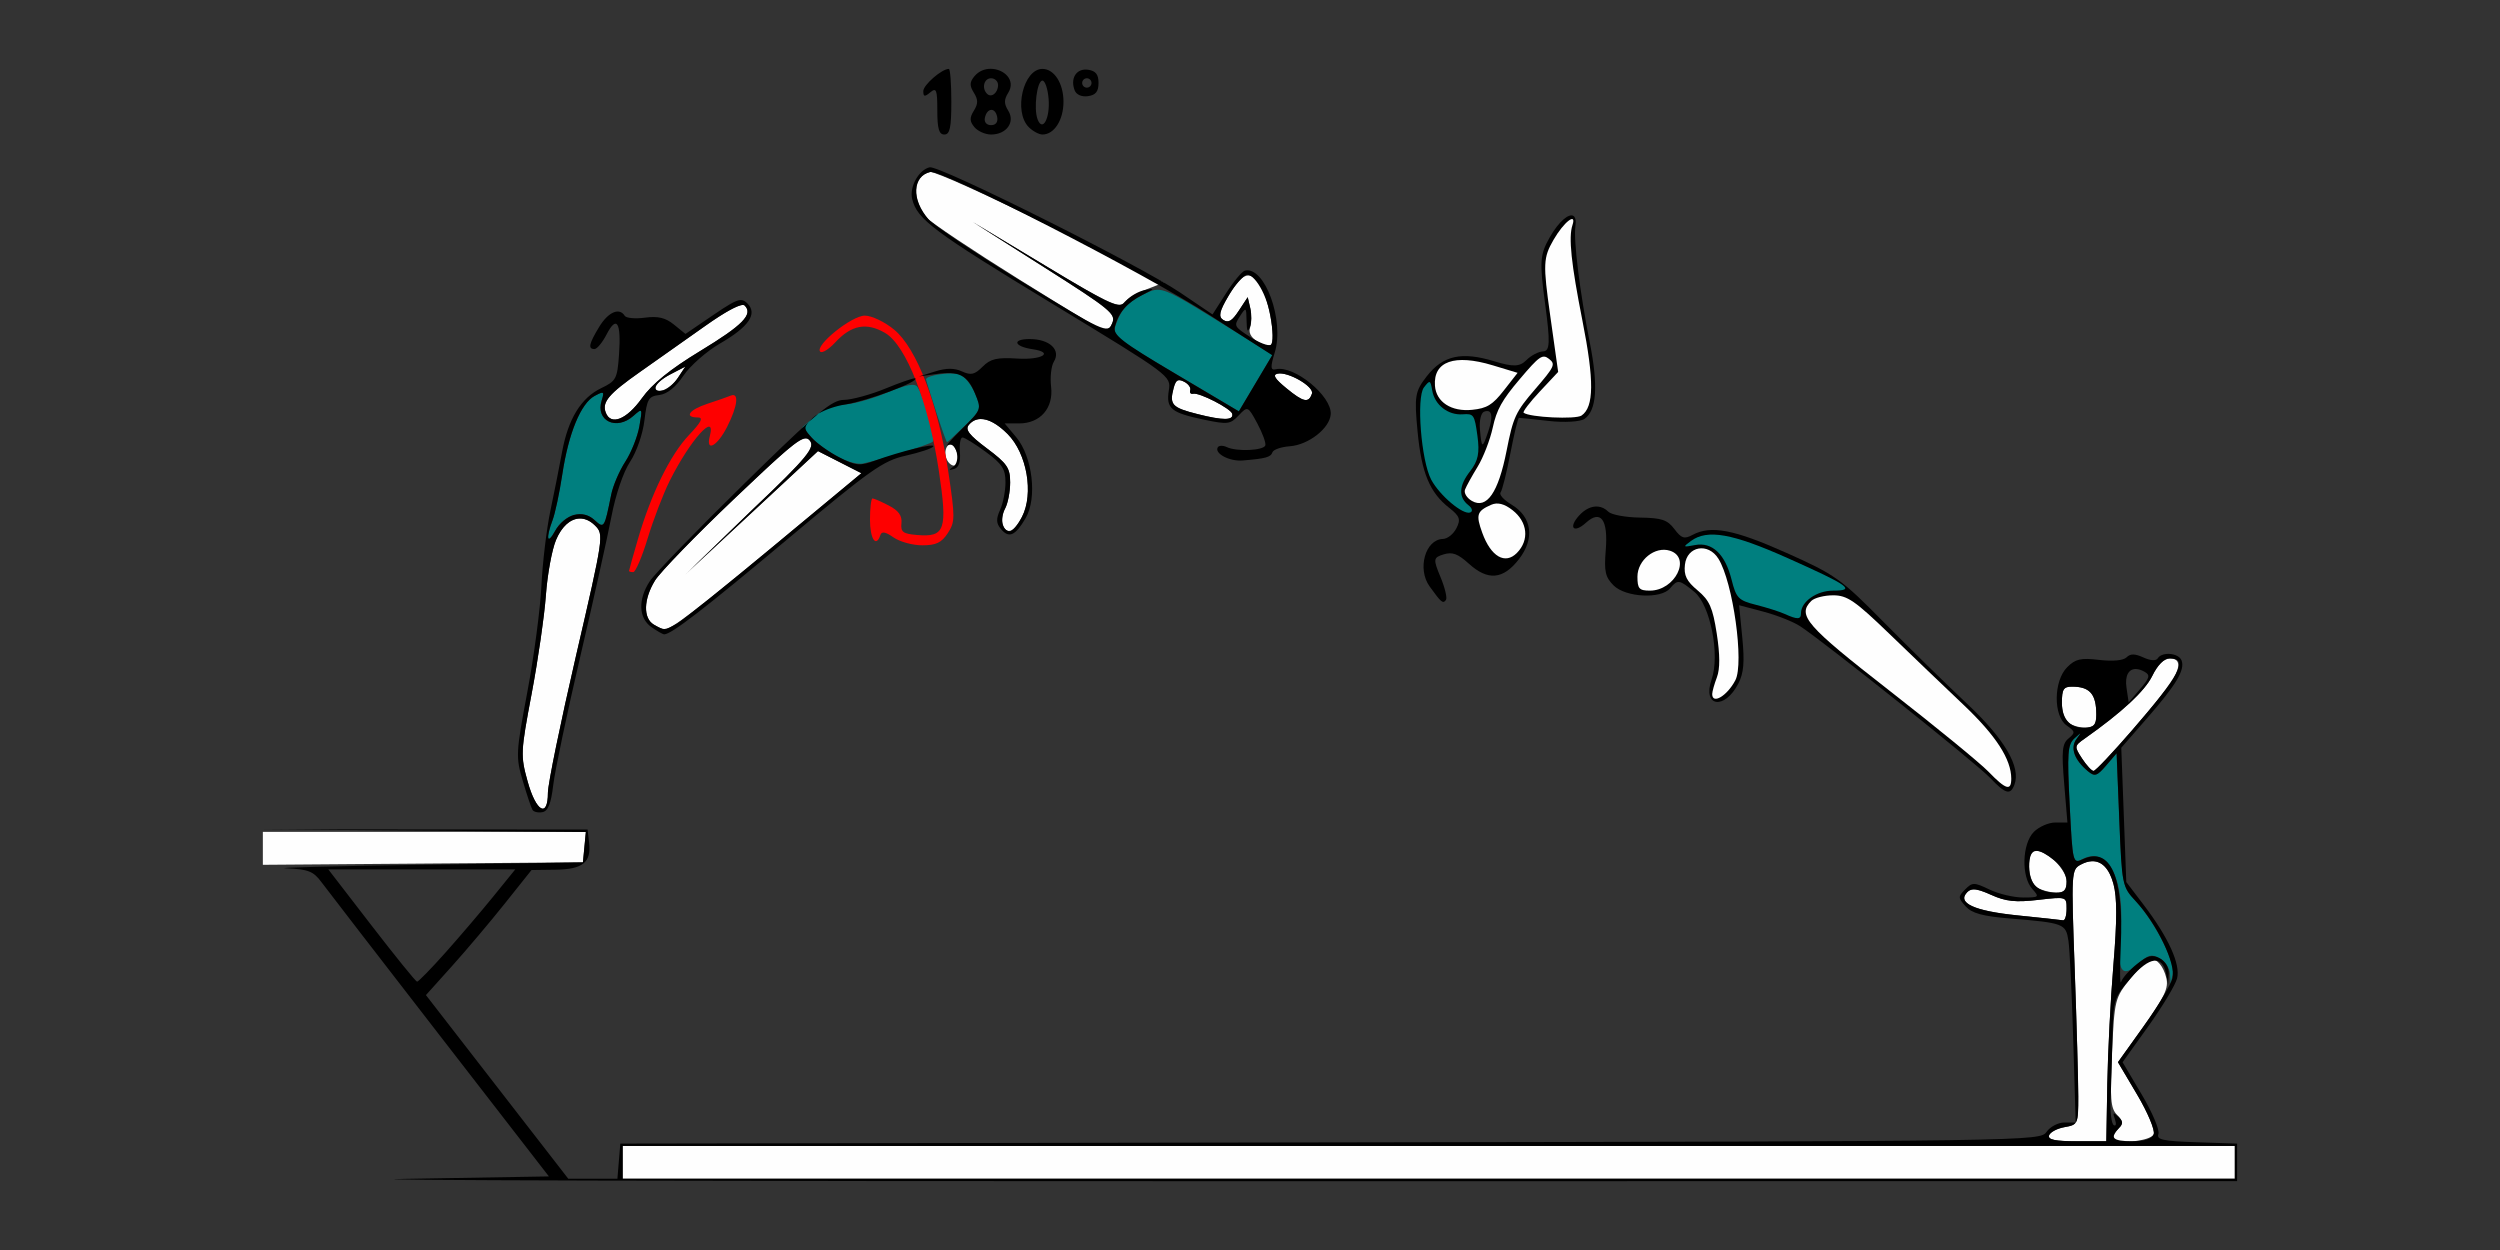 <?xml version="1.0" encoding="UTF-8" standalone="no"?>
<!-- Created with Inkscape (http://www.inkscape.org/) -->

<svg
   xmlns:dc="http://purl.org/dc/elements/1.1/"
   xmlns:cc="http://creativecommons.org/ns#"
   xmlns:rdf="http://www.w3.org/1999/02/22-rdf-syntax-ns#"
   xmlns:svg="http://www.w3.org/2000/svg"
   xmlns="http://www.w3.org/2000/svg"
   xmlns:sodipodi="http://sodipodi.sourceforge.net/DTD/sodipodi-0.dtd"
   xmlns:inkscape="http://www.inkscape.org/namespaces/inkscape"
   id="svg3426"
   version="1.1"
   inkscape:version="0.91 r13725"
   width="500"
   height="250"
   viewBox="0 0 500 250"
   sodipodi:docname="bb921001.svg">
  <rect x="0" y="0" width="500" height="250" fill="#333333" stroke="none"/>
  <defs
     id="defs3430" />
  <sodipodi:namedview
     pagecolor="#bfbfbf"
     bordercolor="#666666"
     borderopacity="1"
     objecttolerance="10"
     gridtolerance="10"
     guidetolerance="10"
     inkscape:pageopacity="0"
     inkscape:pageshadow="2"
     inkscape:window-width="1446"
     inkscape:window-height="863"
     id="namedview3428"
     showgrid="false"
     inkscape:zoom="0.93269753"
     inkscape:cx="164.82802"
     inkscape:cy="46.503723"
     inkscape:window-x="0"
     inkscape:window-y="0"
     inkscape:window-maximized="0"
     inkscape:current-layer="svg3426" />
  <g
     id="g4396">
    <path
       inkscape:connector-curvature="0"
       id="path3378"
       d="m 198.167,13.76 c -1.186,-0.012 -2.405,0.431 -3.291,1.502 -0.966,1.167 -0.987,1.865 -0.105,3.281 0.87,1.398 0.87,2.2 0,3.598 -0.882,1.416 -0.86,2.114 0.105,3.281 0.675,0.815 2.175,1.482 3.334,1.482 3.081,0 4.868,-2.473 3.441,-4.764 -0.87,-1.398 -0.87,-2.2 0,-3.598 1.579,-2.536 -0.875,-4.757 -3.484,-4.783 z m -8.4,0.019 c -1.412,0 -5.107,3.214 -5.107,4.441 0,1.15 0.262,1.196 1.402,0.246 1.215,-1.012 1.4,-0.528 1.4,3.635 1e-5,3.644 0.339,4.803 1.402,4.803 1.113,0 1.402,-1.354 1.402,-6.562 0,-3.609 -0.225,-6.562 -0.5,-6.562 z m 18.725,0 c -3.835,0 -5.842,8.537 -2.738,11.65 0.808,0.81 2.041,1.475 2.738,1.475 2.349,0 4.205,-2.897 4.205,-6.562 0,-3.665 -1.856,-6.562 -4.205,-6.562 z m 8.689,0.133 c -2.032,-0.04 -3.124,1.87 -2.252,4.15 0.338,0.883 1.406,1.352 2.67,1.172 1.545,-0.22 2.107,-0.924 2.107,-2.643 0,-1.718 -0.563,-2.425 -2.107,-2.645 -0.144,-0.02 -0.282,-0.033 -0.418,-0.035 z m -18.971,1.742 c 0.771,0 1.402,0.607 1.402,1.35 0,1.566 -1.335,2.625 -2.207,1.75 -1.117,-1.12 -0.603,-3.1 0.805,-3.1 z m 19.158,0 c 0.514,0 0.936,0.422 0.936,0.938 0,0.516 -0.422,0.938 -0.936,0.938 -0.514,0 -0.934,-0.422 -0.934,-0.938 0,-0.516 0.42,-0.938 0.934,-0.938 z m -8.877,0.469 c 0.514,0 1.067,1.637 1.23,3.639 0.318,3.887 -1.201,6.721 -2.201,4.107 -0.823,-2.15 -0.121,-7.746 0.971,-7.746 z m -10.271,5.852 c 0.515,-0.039 1.025,0.426 1.215,1.414 0.197,1.026 -0.262,1.641 -1.225,1.641 -0.898,0 -1.413,-0.608 -1.236,-1.457 0.211,-1.018 0.731,-1.559 1.246,-1.598 z"
       style="fill:#000000" />
    <path
       id="path4263"
       d="m 319.594,101.318 c -1.248,-0.124 -2.602,0.492 -3.793,1.812 -2.199,2.437 -1.042,3.625 1.385,1.422 2.975,-2.7 4.47,-0.631 3.965,5.482 -0.351,4.245 -0.098,5.383 1.559,7.045 2.406,2.413 9.503,2.775 11.322,0.576 1.495,-1.806 1.83,-1.756 4.854,0.736 3.176,2.618 5.137,12.594 3.438,17.484 -1.913,5.505 2.577,6.203 5.346,0.832 1.081,-2.098 1.268,-4.287 0.785,-9.207 l -0.635,-6.455 4.846,1.281 c 2.666,0.705 5.978,2.018 7.359,2.916 4.721,3.07 35.216,27.411 37.967,30.305 3.095,3.257 4.073,3.539 4.887,1.412 1.349,-3.525 -1.925,-9.13 -9.471,-16.213 -4.128,-3.875 -11.617,-11.209 -16.641,-16.297 -8.625,-8.735 -9.711,-9.507 -19.496,-13.881 -10.46,-4.675 -15.092,-5.56 -18.773,-3.584 -1.644,0.883 -2.218,0.697 -3.623,-1.172 -1.391,-1.85 -2.542,-2.233 -6.893,-2.295 -2.872,-0.041 -5.713,-0.568 -6.314,-1.172 -0.613,-0.615 -1.324,-0.955 -2.072,-1.029 z"
       style="fill:#000000"
       inkscape:connector-curvature="0" />
    <path
       id="path4314"
       d="m 397.705,154.347 c -1.676,-1.734 -10.566,-9.012 -19.757,-16.172 -16.753,-13.052 -18.555,-15.117 -15.694,-17.987 0.617,-0.619 2.587,-1.125 4.378,-1.125 2.809,0 4.361,1.065 11.273,7.734 4.409,4.254 11.078,10.639 14.821,14.19 6.474,6.141 9.527,10.87 9.527,14.753 0,2.524 -1.086,2.192 -4.549,-1.393 z"
       style="fill:#fefefe"
       inkscape:connector-curvature="0" />
    <path
       id="path4306"
       d="m 342.442,138.811 c 0,-0.482 0.423,-1.993 0.94,-3.358 0.634,-1.674 0.624,-4.516 -0.031,-8.733 -0.809,-5.206 -1.448,-6.651 -3.825,-8.637 -2.223,-1.858 -2.784,-2.998 -2.539,-5.156 0.421,-3.714 4.643,-4.463 6.693,-1.187 2.923,4.671 5.184,20.9 3.388,24.318 -1.642,3.125 -4.626,4.901 -4.626,2.753 z"
       style="fill:#fefefe"
       inkscape:connector-curvature="0" />
    <path
       id="path4302"
       d="m 327.488,115.334 c 0,-3.329 3.517,-6.141 6.496,-5.192 4.326,1.377 1.016,7.983 -4,7.983 -2.147,0 -2.497,-0.391 -2.497,-2.791 z"
       style="fill:#fefefe"
       inkscape:connector-curvature="0" />
    <path
       id="path4338"
       d="m 356.928,122.783 c -1.028,-0.462 -3.607,-1.28 -5.732,-1.818 -3.518,-0.891 -3.953,-1.339 -4.877,-5.018 -1.291,-5.142 -3.883,-7.594 -7.332,-6.932 -2.414,0.463 -2.466,0.409 -0.789,-0.822 3.272,-2.4 8.266,-1.515 19.326,3.424 12.32,5.502 13.725,6.509 9.08,6.509 -3.273,0 -6.407,2.214 -6.407,4.527 0,1.271 -0.675,1.298 -3.271,0.131 z"
       style="fill:#007f7f"
       inkscape:connector-curvature="0" />
    <g
       transform="translate(44.159,13.563)"
       id="g3436-5">
      <path
         sodipodi:nodetypes="ccccccccccsssssssccccssssscsscsssssssscsssscscccccccccssssssssssssscsssssssssssscccccscsscsssssssssssssssssssssssssssssscsscsscssssscsssscssscssss"
         style="fill:#fefefe"
         d="m 80.374,218.906 0,-3.281 161.215,0 161.215,0 0,3.281 0,3.281 -161.215,0 -161.215,0 z m 285.28,-5.391 c 0.214,-0.645 1.616,-1.389 3.115,-1.654 2.655,-0.47 2.727,-0.63 2.727,-6.094 0,-3.086 -0.322,-14.558 -0.716,-25.492 -0.701,-19.463 -0.675,-19.903 1.204,-20.911 3.094,-1.661 5.439,-0.269 6.556,3.89 0.726,2.706 0.722,7.241 -0.015,16.115 -0.564,6.792 -1.115,17.517 -1.224,23.832 l -0.197,11.483 -5.919,0.002 c -4.32,9.4e-4 -5.814,-0.315 -5.53,-1.17 z m 12.851,0.422 c 0,-0.412 0.508,-1.259 1.128,-1.882 0.881,-0.884 0.797,-1.464 -0.385,-2.649 -1.284,-1.288 -1.436,-3.166 -1.005,-12.415 0.499,-10.696 0.568,-10.971 3.718,-14.882 1.766,-2.191 3.497,-3.978 3.848,-3.97 1.445,0.033 2.722,1.537 3.293,3.879 0.495,2.03 -0.338,3.807 -4.533,9.672 l -5.139,7.186 3.845,6.493 c 2.121,3.581 3.603,7.126 3.305,7.906 -0.568,1.485 -8.076,2.101 -8.076,0.663 z M 359.346,169.515 c -8.719,-0.889 -12.193,-2.503 -10.038,-4.665 0.84,-0.842 1.96,-0.71 4.778,0.564 2.906,1.315 4.88,1.525 9.377,1.002 5.68,-0.661 5.696,-0.656 5.696,1.773 0,1.34 -0.315,2.379 -0.701,2.31 -0.386,-0.07 -4.486,-0.512 -9.112,-0.983 z m 3.972,-5.528 c -2.018,-1.179 -2.321,-7.425 -0.36,-7.425 2.358,0 6.201,3.819 6.201,6.162 0,1.743 -0.492,2.269 -2.103,2.247 -1.157,-0.016 -2.839,-0.459 -3.738,-0.984 z m -354.907,-7.881 0,-3.294 32.302,0 32.302,0 -0.293,3.047 -0.293,3.047 -32.009,0.247 -32.009,0.247 z M 61.366,142.734 c -1.437,-5.174 -1.405,-5.88 0.808,-17.578 1.268,-6.703 2.548,-15.562 2.845,-19.688 0.297,-4.125 1.207,-9.091 2.024,-11.036 1.823,-4.343 5.143,-5.564 7.821,-2.878 1.771,1.777 1.719,2.131 -3.823,26.05 -3.091,13.337 -5.619,25.66 -5.619,27.384 0,5.136 -2.367,3.819 -4.055,-2.255 z m 310.889,-4.59 c -1.573,-2.408 -1.558,-2.525 0.514,-3.984 7.439,-5.241 12.032,-9.502 13.524,-12.544 1.088,-2.219 2.366,-3.491 3.505,-3.491 2.041,0 2.24,1.453 0.591,4.313 -1.603,2.781 -15.013,18.182 -15.833,18.185 -0.374,9.4e-4 -1.409,-1.114 -2.3,-2.478 z m -2.395,-6.95 c -1.054,-0.628 -1.636,-2.125 -1.636,-4.209 0,-2.734 0.326,-3.232 2.103,-3.22 3.283,0.022 4.59,1.337 4.755,4.779 0.121,2.536 -0.225,3.22 -1.717,3.4 -1.028,0.124 -2.605,-0.214 -3.505,-0.75 z M 86.611,111.362 c -2.172,-1.269 -2.072,-5.09 0.232,-8.828 1.027,-1.667 8.128,-8.99 15.78,-16.274 12.347,-11.753 14.054,-13.073 15.166,-11.73 1.1,1.33 -0.225,3.17 -11.808,14.164 L 92.919,101.344 106.176,88.997 l 13.256,-12.346 4.344,2.214 4.344,2.214 -17.442,14.475 C 94.913,108.639 90.116,112.298 88.714,112.313 c -0.257,0.003 -1.203,-0.425 -2.103,-0.951 z M 156.37,91.354 c -0.28,-0.733 -0.057,-2.182 0.497,-3.22 0.554,-1.038 1.007,-3.383 1.007,-5.211 0,-2.895 -0.6,-3.774 -4.641,-6.801 -3.579,-2.681 -4.409,-3.757 -3.624,-4.706 1.703,-2.058 4.556,-1.388 7.755,1.821 3.871,3.883 5.271,11.933 2.882,16.569 -1.598,3.1 -3.058,3.683 -3.874,1.547 z m 38.966,-22.103 c -5.111,-1.293 -5.642,-1.87 -4.77,-5.192 0.428,-1.633 0.856,-1.897 2.085,-1.287 0.85,0.422 1.408,1.185 1.24,1.695 -0.168,0.51 0.096,0.832 0.587,0.715 1.212,-0.288 7.562,2.973 7.809,4.011 0.321,1.348 -1.782,1.366 -6.951,0.058 z m 17.816,-5.137 c -2.351,-1.929 -2.83,-2.7 -1.827,-2.938 2.057,-0.489 7.374,2.574 6.91,3.981 -0.645,1.954 -1.695,1.739 -5.083,-1.043 z M 76.995,68.963 c -0.803,-2.099 0.578,-3.738 6.866,-8.154 3.203,-2.249 9.021,-6.354 12.928,-9.122 4.486,-3.178 7.431,-4.704 7.992,-4.141 1.748,1.754 -0.371,3.92 -8.904,9.099 -6.004,3.644 -9.588,6.549 -11.674,9.463 -3.042,4.249 -6.196,5.499 -7.207,2.856 z m 68.149,9.237 c -0.763,-1.994 0.59,-3.88 1.617,-2.254 1.102,1.745 1.034,3.616 -0.132,3.616 -0.53,0 -1.198,-0.613 -1.485,-1.361 z M 86.916,63.843 c 0,-0.54 1.351,-1.683 3.002,-2.539 L 92.919,59.747 91.441,61.983 c -1.542,2.334 -4.525,3.56 -4.525,1.86 z m 120.305,-9.157 c -1.281,-0.882 -1.702,-1.775 -1.34,-2.837 0.291,-0.852 0.299,-2.546 0.017,-3.764 l -0.512,-2.214 -1.773,2.697 c -1.366,2.078 -2.079,2.508 -3.107,1.872 -1.028,-0.635 -0.801,-1.725 0.992,-4.752 2.663,-4.497 4.041,-5.147 6.059,-2.863 1.762,1.995 3.661,11.836 2.431,12.594 -0.494,0.305 -1.74,-0.025 -2.768,-0.733 z M 159.735,42.366 c -9.385,-5.851 -17.731,-11.427 -18.545,-12.391 -3.082,-3.648 -2.74,-8.326 0.668,-9.136 0.832,-0.198 11.679,4.703 24.105,10.891 l 22.592,11.251 -3.619,1.41 c -1.99,0.775 -3.992,2.018 -4.449,2.762 -0.644,1.05 -4.09,-0.617 -15.448,-7.476 l -14.618,-8.828 14.365,9.112 c 12.773,8.102 14.275,9.32 13.555,10.991 -0.446,1.033 -0.975,1.918 -1.176,1.966 -0.201,0.048 -8.044,-4.7 -17.43,-10.551 z"
         id="path3446-6"
         inkscape:connector-curvature="0" />
      <path
         sodipodi:nodetypes="sssssssssscssscssssssssssssssssscccssscssssssssssssss"
         style="fill:#007f7f"
         d="m 389.847,181.205 c -0.07,-1.142 -1.008,-2.549 -2.085,-3.127 -1.614,-0.866 -2.34,-0.691 -4.136,1.003 -3.411,3.214 -4.45,1.654 -3.725,-5.591 1.105,-11.038 -2.421,-18.014 -7.678,-15.192 -1.779,0.955 -1.867,0.565 -2.446,-10.895 -0.528,-10.442 -0.409,-12.059 0.975,-13.316 1.432,-1.3 1.468,-1.287 0.394,0.15 -1.308,1.749 -0.454,4.163 2.275,6.435 1.364,1.136 1.823,0.992 3.651,-1.14 l 2.091,-2.438 0.538,13.312 c 0.525,12.986 0.603,13.382 3.182,16.152 3.846,4.13 7.967,12.17 7.495,14.624 l -0.404,2.099 z M 65.458,94.045 c -0.021,-0.611 0.384,-2.222 0.899,-3.581 0.515,-1.359 1.395,-5.499 1.955,-9.202 1.238,-8.177 3.709,-14.164 6.455,-15.638 1.857,-0.997 1.987,-0.914 1.413,0.902 -1.288,4.071 2.943,6.123 6.356,3.082 1.806,-1.609 1.828,-1.569 1.179,2.109 -0.364,2.062 -1.632,5.243 -2.818,7.067 -1.186,1.824 -2.451,4.778 -2.811,6.562 -1.374,6.811 -1.405,6.858 -3.366,5.078 -2.358,-2.141 -6.061,-1.118 -7.836,2.164 -0.763,1.411 -1.405,2.066 -1.425,1.455 z M 190.903,61.173 c -12.652,-7.501 -12.706,-7.547 -11.776,-10.133 1.075,-2.99 2.635,-4.497 6.401,-6.182 2.467,-1.104 3.522,-0.669 13.74,5.672 l 11.068,6.868 -3.362,5.655 -3.362,5.655 z m -67.61,16.605 c -1.8,-0.974 -4.109,-2.698 -5.131,-3.832 l -1.859,-2.061 2.613,-2.255 c 1.559,-1.345 3.818,-2.264 5.599,-2.277 1.642,-0.012 5.491,-1.055 8.553,-2.318 4.216,-1.739 5.749,-2.018 6.312,-1.15 1.248,1.924 3.569,10.337 3.006,10.901 -0.514,0.516 -10.206,3.542 -13.952,4.356 -1.028,0.224 -3.342,-0.39 -5.141,-1.364 z m 19.759,-9.016 c -1.1,-3.362 -2.001,-6.27 -2.001,-6.461 0,-0.784 4.961,-1.523 6.637,-0.989 0.993,0.316 2.408,2.021 3.144,3.789 1.317,3.163 1.285,3.266 -2.028,6.494 -1.852,1.804 -3.454,3.28 -3.56,3.28 -0.106,0 -1.093,-2.751 -2.193,-6.113 z"
         id="path3442-2"
         inkscape:connector-curvature="0" />
      <path
         sodipodi:nodetypes="cssssssssssssscsccssssssssssss"
         style="fill:#fe0000"
         d="m 134.541,93.917 c -1.597,-1.122 -2.36,-1.259 -2.622,-0.469 -0.866,2.606 -2.083,0.792 -2.083,-3.105 0,-2.32 0.231,-4.219 0.514,-4.219 0.283,0 1.748,0.64 3.257,1.423 1.95,1.012 2.68,2.028 2.524,3.516 -0.186,1.774 0.291,2.136 3.131,2.374 5.609,0.472 6.116,-1.028 4.345,-12.853 -2.032,-13.565 -6.532,-25.102 -10.752,-27.561 -3.718,-2.167 -6.745,-1.591 -9.968,1.895 -1.282,1.387 -2.632,2.22 -3,1.851 -1.182,-1.186 6.27,-7.208 8.919,-7.208 1.369,0 3.992,1.256 5.876,2.813 4.523,3.74 8.796,14.926 10.8,28.275 1.401,9.33 1.395,10.156 -0.085,12.422 -1.24,1.898 -2.351,2.427 -5.094,2.427 -1.93,0 -4.522,-0.712 -5.761,-1.582 z m -52.898,6.708 c 0,-0.131 0.798,-2.978 1.773,-6.328 2.648,-9.098 6.479,-16.914 10.222,-20.856 2.493,-2.626 2.935,-3.516 1.746,-3.516 -2.792,0 -1.711,-1.539 1.913,-2.725 1.928,-0.631 4.03,-1.365 4.673,-1.633 1.74,-0.724 1.42,2.063 -0.72,6.27 -1.964,3.862 -4.301,5.107 -3.449,1.838 1.33,-5.101 -3.956,0.786 -8.019,8.93 -1.293,2.591 -3.273,7.759 -4.401,11.484 -1.128,3.725 -2.43,6.773 -2.894,6.773 -0.464,0 -0.844,-0.107 -0.844,-0.237 z"
         id="path3440-9"
         inkscape:connector-curvature="0" />
      <path
         sodipodi:nodetypes="sssssscsssscssssscccsscccccsssscccssssccsscsccssssssssssssccssssccscsssssssssssscssssssssssccsssssscsscsssscccsssccsscscscsssssssscssscsssssssssccssssssssccccssssscssssssssssscccssssscsssssssssssssssssscssccsssssssssccssscccccccsccccccccccccssscssccccccccscccccsssscssccsccccccsssccssscscscccssscscsssscccscsssscssscssccsscccsssssccccsccscssscsscccccccccccccccccc"
         inkscape:connector-curvature="0"
         id="path3438-8"
         transform="translate(-6.296,-473.823)"
         d="m 148.065,493.719 c -2.194,0.522 -4.07,3.917 -3.496,6.328 0.969,4.074 4.204,6.493 28.015,20.951 23.678,14.377 23.778,14.451 23.318,17.34 -0.581,3.644 0.432,4.479 7.125,5.876 4.655,0.972 5.172,0.906 6.852,-0.876 1.785,-1.894 1.851,-1.867 3.715,1.598 1.043,1.94 1.767,3.921 1.609,4.402 -0.344,1.041 -5.74,1.283 -7.699,0.345 -0.76,-0.364 -1.573,-0.347 -1.808,0.036 -0.746,1.215 2.318,2.853 4.94,2.64 4.641,-0.378 5.66,-0.657 5.984,-1.64 0.177,-0.537 1.738,-1.079 3.466,-1.204 3.741,-0.27 7.993,-3.588 8.198,-6.394 0.266,-3.639 -7.345,-9.875 -10.993,-9.008 -1.06,0.252 -1.101,-0.434 -0.196,-3.38 1.963,-6.385 -2.018,-17.293 -5.969,-16.354 -0.576,0.137 -2.27,2.166 -3.766,4.509 l -2.719,4.26 -6.475,-4.377 c -8.046,-5.439 -48.181,-25.509 -50.1,-25.053 z m 0.093,0.941 c 2.352,-0.559 42.391,19.958 56.136,28.767 l 12.288,7.877 -3.337,5.612 -3.339,5.614 -12.65,-7.5 c -10.838,-6.425 -12.579,-7.779 -12.143,-9.437 0.751,-2.862 2.447,-4.802 5.568,-6.377 2.455,-1.239 2.505,-1.35 0.432,-0.944 -1.292,0.253 -3.001,1.243 -3.799,2.2 -1.352,1.622 -2.445,1.142 -16.024,-7.031 l -14.575,-8.771 14.365,9.112 c 13.461,8.538 14.309,9.245 13.458,11.224 -0.864,2.011 -1.722,1.612 -17.836,-8.286 -9.311,-5.719 -17.778,-11.368 -18.816,-12.552 -3.47,-3.959 -3.336,-8.65 0.273,-9.508 z m 19.914,33.411 c -3.587,0 -3.169,1.483 0.572,2.031 4.392,0.644 1.921,2.182 -3.01,1.873 -4.119,-0.258 -5.399,0.04 -6.98,1.627 -1.588,1.593 -2.328,1.761 -4.113,0.945 -1.537,-0.703 -3.123,-0.701 -5.389,0.004 l -3.209,0.998 3.379,-0.477 c 4.614,-0.651 6.275,0.178 7.826,3.902 1.311,3.147 1.287,3.208 -2.605,7.051 -2.16,2.132 -3.432,3.599 -2.826,3.26 1.621,-0.909 2.673,3.182 1.102,4.287 -1.025,0.721 -0.998,0.814 0.135,0.484 0.935,-0.272 1.322,-1.39 1.164,-3.354 -0.13,-1.62 0.103,-2.945 0.518,-2.945 0.415,0 2.518,1.303 4.676,2.895 3.259,2.404 3.922,3.427 3.922,6.049 0,1.736 -0.483,4.218 -1.072,5.516 -0.832,1.831 -0.8,2.69 0.141,3.826 1.612,1.949 2.9,1.388 4.967,-2.162 2.346,-4.03 1.379,-12.285 -1.896,-16.189 l -2.305,-2.746 2.887,0 c 4.245,0 6.912,-3.066 6.4,-7.357 -0.224,-1.883 0.024,-4.128 0.553,-4.988 1.453,-2.365 -0.856,-4.529 -4.834,-4.529 z m -57.886,-7.794 c -0.96,0.067 -2.409,0.949 -5.457,3.025 l -5.5,3.746 -2.293,-1.863 c -1.709,-1.388 -3.194,-1.743 -5.814,-1.391 -1.935,0.26 -3.754,0.093 -4.041,-0.373 -1.063,-1.725 -3.296,-0.763 -5.096,2.197 -2.067,3.401 -2.292,4.453 -0.949,4.453 0.501,0 1.588,-1.314 2.416,-2.92 2.015,-3.908 2.943,-2.436 2.494,3.957 -0.345,4.917 -0.575,5.351 -3.568,6.783 -4.028,1.927 -6.611,6.143 -7.83,12.781 -0.523,2.849 -1.574,8.133 -2.334,11.742 -0.76,3.609 -1.567,10.359 -1.793,15 -0.226,4.641 -1.491,14.187 -2.812,21.213 -2.3,12.233 -2.339,12.988 -0.918,17.812 0.816,2.771 1.689,5.378 1.939,5.793 0.251,0.415 1.152,0.621 2.004,0.457 1.122,-0.216 1.715,-1.714 2.154,-5.443 0.333,-2.83 2.775,-14.426 5.426,-25.77 2.65,-11.344 5.453,-23.94 6.227,-27.994 0.817,-4.283 2.372,-8.837 3.713,-10.869 1.306,-1.979 2.551,-5.573 2.871,-8.281 0.504,-4.267 0.825,-4.816 2.973,-5.07 1.566,-0.185 3.256,-1.541 4.834,-3.879 1.334,-1.976 4.616,-4.862 7.293,-6.412 5.784,-3.35 7.565,-5.946 5.5,-8.018 -0.464,-0.465 -0.862,-0.718 -1.438,-0.678 z m 0.568,0.977 c 0.143,0.006 0.25,0.045 0.32,0.115 1.748,1.754 -0.371,3.919 -8.904,9.098 -6.004,3.644 -9.588,6.549 -11.674,9.463 -3.042,4.249 -6.196,5.499 -7.207,2.855 -0.803,-2.099 0.577,-3.738 6.865,-8.154 3.203,-2.249 9.021,-6.354 12.928,-9.121 3.926,-2.78 6.671,-4.297 7.672,-4.256 z m 100.518,-5.946 c 1.15,-0.732 3.971,2.77 4.957,8.167 0.524,2.867 0.558,5.456 0.075,5.754 -0.483,0.298 -2.363,-0.42 -4.176,-1.595 -3.18,-2.06 -3.251,-2.204 -2.014,-4.112 1.23,-1.897 1.285,-1.862 1.338,0.898 0.041,2.107 0.216,2.452 0.654,1.29 0.329,-0.873 0.367,-2.583 0.086,-3.801 l -0.513,-2.215 -1.774,2.696 c -1.367,2.078 -2.078,2.508 -3.106,1.873 -1.028,-0.635 -0.801,-1.726 0.992,-4.753 0.703,-1.337 2.545,-3.706 3.48,-4.202 z m -66.226,20.619 c -0.662,0.073 -3.02,0.893 -5.695,1.996 -3.057,1.261 -6.857,2.302 -8.443,2.314 -1.178,0.009 -2.488,0.613 -5.086,2.754 1.388,-0.815 3.444,-1.531 5.443,-1.848 4.363,-0.692 14.636,-4.52 13.957,-5.201 -0.021,-0.021 -0.081,-0.026 -0.176,-0.016 z m -19.225,7.064 c -0.475,0.279 -0.873,0.567 -1.162,0.857 -0.333,0.334 -0.532,0.557 -0.752,0.799 0.696,-0.62 1.354,-1.194 1.914,-1.656 z m -1.914,1.656 c -2.837,2.526 -6.831,6.363 -12.963,12.387 -9.393,9.227 -17.87,17.981 -18.838,19.453 -2.394,3.642 -2.27,7.379 0.305,9.188 1.142,0.803 2.299,1.457 2.57,1.455 1.439,-0.01 7.909,-5.005 24.672,-19.045 16.662,-13.956 19.093,-15.672 23.641,-16.693 2.788,-0.626 5.263,-1.45 5.498,-1.832 0.464,-0.753 -6.43,0.922 -11.768,2.859 -2.928,1.063 -3.74,0.983 -7.01,-0.691 -2.034,-1.041 -4.512,-2.798 -5.508,-3.902 -1.486,-1.648 -1.662,-2.011 -0.6,-3.178 z m 34.354,-0.582 c 1.533,-0.024 3.397,0.989 5.396,2.994 3.871,3.883 5.271,11.934 2.881,16.57 -0.817,1.584 -1.909,2.879 -2.426,2.879 -1.516,0 -2.042,-2.512 -0.953,-4.553 0.554,-1.038 1.008,-3.382 1.008,-5.211 0,-2.895 -0.601,-3.774 -4.643,-6.801 -3.579,-2.681 -4.408,-3.757 -3.623,-4.705 0.639,-0.772 1.44,-1.159 2.359,-1.174 z m -59.048,-10.497 -1.479,2.236 c -0.813,1.23 -2.162,2.372 -3,2.539 -2.63,0.523 -1.661,-1.589 1.477,-3.217 z m 24.118,14.361 c 0.316,0.015 0.547,0.175 0.756,0.428 1.105,1.335 -0.15,3.103 -11.342,13.703 l -12.598,12.186 12.795,-11.883 12.795,-11.883 4.338,2.211 4.338,2.211 -17.441,14.477 c -9.593,7.962 -18.354,14.987 -19.469,15.613 -2.463,1.384 -2.553,1.388 -4.598,0.193 -2.172,-1.269 -2.073,-5.09 0.23,-8.828 1.027,-1.667 8.129,-8.991 15.781,-16.275 10.047,-9.564 13.044,-12.217 14.414,-12.152 z m -40.856,-9.113 c 0.441,-0.059 0.357,0.398 -0.002,1.533 -1.288,4.071 2.943,6.123 6.355,3.082 1.806,-1.609 1.829,-1.569 1.18,2.109 -0.364,2.062 -1.633,5.244 -2.818,7.068 -1.186,1.824 -2.45,4.777 -2.811,6.562 -1.374,6.811 -1.405,6.856 -3.365,5.076 -1.162,-1.055 -2.534,-1.388 -4.098,-0.994 -1.293,0.325 -2.975,1.747 -3.738,3.158 -1.586,2.932 -1.926,1.565 -0.527,-2.125 0.515,-1.359 1.395,-5.499 1.955,-9.201 1.238,-8.177 3.708,-14.164 6.455,-15.639 0.696,-0.374 1.149,-0.595 1.414,-0.631 z m 115.384,-2.512 c 0.278,-0.043 0.625,0.063 1.085,0.292 0.85,0.422 1.408,1.185 1.24,1.695 -0.168,0.51 0.096,0.83 0.587,0.714 1.212,-0.288 7.563,2.974 7.81,4.011 0.321,1.348 -1.784,1.367 -6.952,0.059 -5.111,-1.293 -5.641,-1.87 -4.77,-5.192 0.268,-1.02 0.537,-1.507 1,-1.579 z m 19.759,-1.306 c 2.057,-0.489 7.375,2.575 6.911,3.982 -0.645,1.954 -1.696,1.738 -5.084,-1.044 -2.351,-1.929 -2.83,-2.7 -1.827,-2.938 z M 77.988,563.963 c 1.072,-0.05 2.166,0.409 3.17,1.416 1.771,1.777 1.72,2.13 -3.822,26.049 -3.091,13.337 -5.619,25.66 -5.619,27.385 0,5.136 -2.367,3.819 -4.055,-2.256 -1.437,-5.174 -1.406,-5.88 0.807,-17.578 1.268,-6.703 2.549,-15.562 2.846,-19.688 0.297,-4.125 1.207,-9.09 2.023,-11.035 1.139,-2.714 2.864,-4.209 4.65,-4.293 z m 317.437,27.084 c -0.74,0.069 -1.407,0.349 -1.725,0.865 -0.348,0.565 -1.427,0.504 -2.885,-0.162 -1.706,-0.78 -2.606,-0.785 -3.365,-0.023 -0.631,0.633 -2.773,0.834 -5.467,0.514 -3.695,-0.439 -4.757,-0.197 -6.414,1.465 -2.735,2.743 -2.792,9.758 -0.096,11.652 1.726,1.213 1.759,1.436 0.373,2.59 -1.279,1.065 -1.416,2.478 -0.871,9.037 l 0.646,7.775 -2.422,0 c -1.331,0 -3.261,0.844 -4.289,1.875 -2.361,2.369 -2.547,8.944 -0.322,11.41 1.471,1.631 1.381,1.715 -1.838,1.715 -1.861,0 -4.878,-0.714 -6.705,-1.588 -3.097,-1.482 -3.425,-1.484 -4.875,-0.029 -1.45,1.454 -1.443,1.682 0.098,3.391 1.249,1.384 3.403,1.975 8.816,2.42 10.863,0.892 11.224,1.03 11.746,4.486 0.252,1.672 0.68,10.527 0.951,19.68 l 0.494,16.641 -2.26,0 c -1.243,0 -2.849,0.843 -3.568,1.873 -1.295,1.855 -2.579,1.874 -143.277,2.109 l -141.969,0.236 -0.291,3.516 -0.289,3.516 -4.914,0 -4.912,0 -14.236,-18.365 -14.236,-18.367 5.191,-5.773 c 2.856,-3.176 7.608,-8.805 10.561,-12.508 l 5.369,-6.732 4.793,-0.065 c 5.461,-0.073 7.174,-1.45 6.723,-5.398 l -0.301,-2.635 -32.477,-0.018 -32.477,-0.019 32.301,0.266 32.301,0.266 -0.291,3.033 -0.291,3.035 -32.244,0.488 c -17.734,0.268 -29.923,0.584 -27.09,0.703 4.371,0.183 5.432,0.596 7.008,2.727 1.022,1.381 11.681,15.198 23.688,30.703 l 21.83,28.191 -28.838,0.49 c -15.862,0.27 60.107,0.48 168.822,0.469 l 197.664,-0.021 0,-3.75 0,-3.75 -8.135,-0.27 c -6.701,-0.223 -8.041,-0.514 -7.607,-1.648 0.29,-0.757 -1.203,-4.298 -3.318,-7.869 l -3.846,-6.492 5.156,-7.207 c 2.835,-3.964 5.419,-8.264 5.742,-9.555 0.709,-2.833 -1.725,-8.194 -6.662,-14.68 l -3.498,-4.596 -0.5,-13.426 -0.502,-13.426 5.133,-5.885 c 5.889,-6.753 7.647,-9.693 6.924,-11.582 -0.36,-0.941 -1.795,-1.412 -3.027,-1.297 z m 0.666,0.9 c 3.767,0 2.036,3.298 -7.553,14.389 -3.855,4.459 -7.316,8.108 -7.689,8.109 -0.374,0.001 -1.408,-1.114 -2.299,-2.479 -1.573,-2.408 -1.558,-2.525 0.514,-3.984 7.439,-5.241 12.031,-9.501 13.523,-12.543 1.088,-2.219 2.365,-3.492 3.504,-3.492 z m -6.736,2.115 c 0.492,0.018 1.058,0.196 1.684,0.547 1.189,0.668 1.054,1.198 -0.883,3.457 l -2.289,2.67 -0.432,-2.953 c -0.351,-2.398 0.445,-3.775 1.92,-3.721 z m -12.732,3.525 c 3.283,0.022 4.589,1.337 4.754,4.779 0.121,2.536 -0.224,3.219 -1.717,3.398 -3.226,0.388 -5.141,-1.458 -5.141,-4.959 0,-2.734 0.326,-3.231 2.104,-3.219 z m 1.561,9.371 c 0.054,0.02 -0.205,0.383 -0.742,1.102 -1.308,1.749 -0.453,4.162 2.275,6.434 1.364,1.136 1.822,0.994 3.65,-1.139 l 2.092,-2.439 0.537,13.312 c 0.529,13.091 0.582,13.361 3.266,16.242 4.267,4.582 8.088,12.56 7.377,15.402 -0.332,1.326 -2.923,5.655 -5.758,9.619 l -5.154,7.207 3.846,6.492 c 2.121,3.581 3.603,7.127 3.305,7.906 -0.358,0.936 -1.814,1.412 -4.309,1.412 -3.892,0 -4.582,-0.684 -2.646,-2.625 0.872,-0.875 0.843,-1.385 -0.137,-2.297 -1.029,-0.958 -1.152,-0.863 -0.666,0.518 0.327,0.929 0.224,1.461 -0.229,1.18 -0.453,-0.281 -0.738,-2.518 -0.633,-4.971 0.105,-2.453 0.271,-8.047 0.369,-12.43 0.173,-7.755 0.273,-8.078 3.682,-12.023 3.755,-4.347 6.311,-4.632 7.059,-0.787 l 0.395,2.029 0.127,-2.076 c 0.075,-1.22 -0.655,-2.495 -1.77,-3.094 -1.536,-0.825 -2.412,-0.608 -4.604,1.139 -1.488,1.187 -2.908,2.789 -3.154,3.562 -0.246,0.773 -0.274,-2.539 -0.061,-7.361 0.605,-13.65 -2.055,-19.706 -7.553,-17.193 -2.073,0.947 -2.081,0.919 -2.678,-10.895 -0.526,-10.402 -0.407,-12.019 0.977,-13.275 0.716,-0.65 1.083,-0.972 1.137,-0.951 z m -8.734,23.484 c 0.801,8.1e-4 1.959,0.635 3.543,1.885 1.452,1.146 2.463,2.877 2.463,4.219 0,1.743 -0.493,2.27 -2.104,2.248 -3.666,-0.05 -5.373,-1.696 -5.373,-5.176 0,-2.131 0.44,-3.177 1.471,-3.176 z m 11.002,2.064 c 2.017,-0.114 3.545,1.449 4.383,4.568 0.726,2.706 0.724,7.241 -0.014,16.115 -0.564,6.792 -1.116,17.517 -1.225,23.832 l -0.197,11.482 -5.92,0.002 c -4.32,10e-4 -5.813,-0.315 -5.529,-1.17 0.214,-0.645 1.616,-1.389 3.115,-1.654 2.655,-0.47 2.727,-0.63 2.727,-6.094 0,-3.086 -0.321,-14.558 -0.715,-25.492 -0.701,-19.463 -0.676,-19.902 1.203,-20.91 0.773,-0.415 1.499,-0.642 2.172,-0.68 z m -352.656,1.627 18.701,0 18.699,0 -4.371,5.391 c -2.405,2.965 -6.722,8.028 -9.592,11.25 -2.87,3.222 -5.427,5.842 -5.684,5.82 -0.257,-0.021 -4.358,-5.084 -9.111,-11.25 z m 328.947,4.01 c 0.781,-0.055 1.88,0.297 3.641,1.094 2.906,1.315 4.878,1.524 9.375,1 5.68,-0.661 5.697,-0.655 5.697,1.773 0,1.34 -0.316,2.38 -0.701,2.311 -0.386,-0.07 -4.487,-0.513 -9.113,-0.984 -8.719,-0.889 -12.192,-2.502 -10.037,-4.664 0.315,-0.316 0.67,-0.496 1.139,-0.529 z m -270.072,51.303 161.215,0 161.215,0 0,3.281 0,3.281 -161.215,0 -161.215,0 0,-3.281 z"
         style="fill:#000000" />
    </g>
    <g
       id="g4442"
       transform="matrix(0.781,0.61,-0.61,0.781,-24.821,-239.669)">
      <path
         id="path4394"
         d="m 445.672,14.066 c -1.031,0.132 -1.625,2.616 -1.105,6.244 0.581,4.054 1.362,5.222 7.539,11.25 5.615,5.48 6.653,6.926 5.6,7.803 -0.711,0.592 -1.423,2.153 -1.582,3.469 -0.231,1.908 -1.235,2.753 -4.963,4.182 -6.432,2.465 -8.879,5.429 -8.879,10.754 0,3.873 0.462,4.724 5.375,9.92 5.784,6.117 9.54,8.24 14.58,8.24 2.661,0 3.267,0.389 3.639,2.338 0.253,1.33 -0.103,2.794 -0.826,3.396 -2.732,2.275 -0.38,7.98 3.791,9.195 3.897,1.135 4.283,1.147 4.283,0.131 0,-0.483 -1.66,-1.815 -3.689,-2.959 -3.446,-1.943 -3.602,-2.208 -2.344,-4.01 1.055,-1.511 2.176,-1.869 5.168,-1.652 5.164,0.374 7.408,-1.713 7.408,-6.891 0,-5.28 -3.122,-8.372 -7.887,-7.814 -1.945,0.228 -3.331,-0.019 -3.334,-0.594 -0.003,-0.541 -1.49,-3.888 -3.305,-7.436 -1.815,-3.548 -3.18,-6.555 -3.033,-6.684 0.147,-0.129 2.456,-1.574 5.129,-3.211 2.673,-1.637 5.113,-3.777 5.422,-4.754 0.904,-2.856 -1.866,-6.963 -8.635,-12.812 -7.881,-6.811 -15.33,-14.248 -16.738,-16.713 -0.586,-1.025 -1.145,-1.452 -1.613,-1.393 z m 11.037,41.564 c 0.705,0.032 1.483,1.195 2.256,3.42 1.182,3.402 1.055,3.443 -1.664,0.539 -1.171,-1.251 -1.846,-2.733 -1.5,-3.295 0.283,-0.459 0.588,-0.679 0.908,-0.664 z"
         style="fill:#000000"
         inkscape:connector-curvature="0" />
      <path
         id="path4411"
         d="m 470.554,75.786 c -3.285,-2.061 -3.55,-2.771 -2.07,-5.545 0.657,-1.232 1.959,-1.813 4.061,-1.813 3.891,0 6.435,2.638 6.023,6.245 -0.386,3.384 -3.668,3.84 -8.014,1.113 z"
         style="fill:#fefefe"
         inkscape:connector-curvature="0" />
      <path
         id="path4409"
         d="m 462.449,71.071 c -0.212,-0.681 -0.59,-3.023 -0.839,-5.206 -0.249,-2.183 -1.354,-5.836 -2.456,-8.119 -1.604,-3.323 -1.948,-5.522 -1.727,-11.032 0.247,-6.164 0.471,-6.881 2.145,-6.881 1.721,0 1.844,0.519 1.553,6.562 -0.289,6.017 -0.031,7.124 3.104,13.313 3.902,7.702 4.14,11.812 0.712,12.3 -1.159,0.165 -2.281,-0.257 -2.493,-0.938 z"
         style="fill:#fefefe"
         inkscape:connector-curvature="0" />
      <path
         id="path4407"
         d="m 444.764,58.276 c -3.311,-3.67 -0.861,-7.518 6.631,-10.42 l 4.907,-1.9 0,4.498 c 0,3.705 -0.462,4.943 -2.621,7.018 -3.041,2.923 -6.707,3.254 -8.916,0.805 z"
         style="fill:#fefefe"
         inkscape:connector-curvature="0" />
      <path
         id="path3416"
         d="m 462.159,46.162 0.481,-5.391 -8.256,-7.969 c -7.578,-7.315 -8.308,-8.338 -8.889,-12.465 -0.581,-4.119 0.234,-7.35 1.183,-4.691 0.873,2.445 4.585,6.296 13.451,13.953 9.351,8.076 12.576,12.284 11.652,15.204 -0.437,1.381 -8.04,6.75 -9.559,6.75 -0.3,0 -0.328,-2.426 -0.064,-5.391 z"
         style="fill:#fefefe"
         inkscape:connector-curvature="0" />
      <path
         id="path3412"
         d="m 455.834,73.677 c -3.923,-1.735 -12.617,-11.228 -12.617,-13.776 0,-1.952 0.102,-1.984 1.709,-0.525 2.193,1.991 5.613,1.983 7.817,-0.019 1.635,-1.484 1.908,-1.397 4.98,1.59 2.527,2.457 3.251,3.913 3.251,6.539 0,3.736 1.339,5.629 3.98,5.629 0.956,0 1.477,0.422 1.16,0.938 -0.815,1.323 -6.946,1.099 -10.28,-0.376 z"
         style="fill:#007f7f"
         inkscape:connector-curvature="0" />
    </g>
  </g>
</svg>
